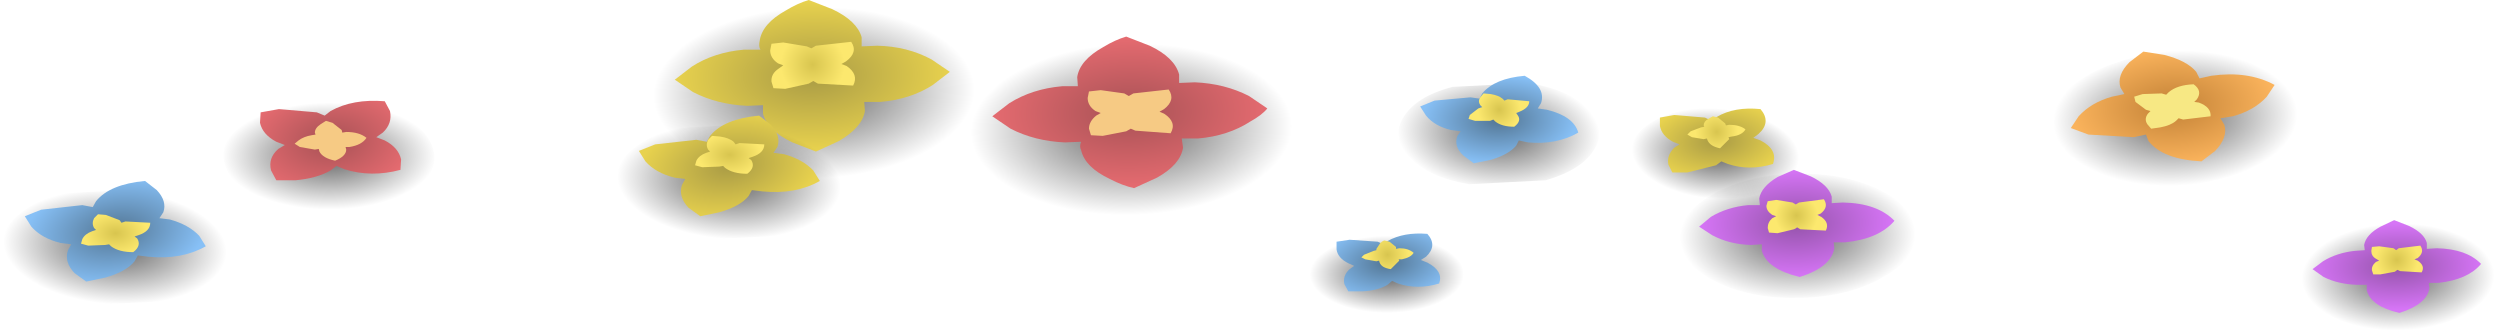 <?xml version="1.0" encoding="UTF-8" standalone="no"?>
<svg xmlns:xlink="http://www.w3.org/1999/xlink" height="25.3px" width="191.35px" xmlns="http://www.w3.org/2000/svg">
  <g transform="matrix(1.0, 0.0, 0.0, 1.0, 0.0, 0.0)">
    <use height="25.3" transform="matrix(1.0, 0.0, 0.0, 1.0, 0.0, 0.0)" width="191.35" xlink:href="#shape0"/>
  </g>
  <defs>
    <g id="shape0" transform="matrix(1.0, 0.0, 0.0, 1.0, 0.0, 0.0)">
      <path d="M175.95 7.1 Q177.0 9.1 175.0 11.1 173.0 13.1 169.1 13.9 165.15 14.75 161.65 13.9 158.15 13.05 157.05 11.05 156.0 9.05 158.05 7.05 160.05 5.1 163.95 4.25 167.85 3.4 171.4 4.25 174.9 5.1 175.95 7.1" fill="url(#gradient0)" fill-rule="evenodd" stroke="none"/>
      <path d="M169.25 5.8 Q172.05 5.4 174.1 6.5 L173.5 7.4 Q172.55 8.45 170.9 8.9 L169.95 9.05 170.25 9.55 Q170.55 10.5 169.55 11.55 L168.5 12.35 Q165.55 12.2 164.45 10.8 L164.25 10.3 163.3 10.5 159.85 10.3 158.5 9.8 159.1 8.9 Q160.05 7.85 161.65 7.4 L162.6 7.2 162.3 6.7 Q162.0 5.75 163.0 4.75 L164.05 3.95 165.65 4.2 Q167.4 4.65 168.1 5.5 L168.35 6.0 169.25 5.8" fill="url(#gradient1)" fill-rule="evenodd" stroke="none"/>
      <path d="M163.45 7.8 L163.35 7.4 164.0 7.2 165.45 7.15 165.8 7.25 166.0 7.05 Q166.65 6.5 167.9 6.45 168.6 6.95 168.15 7.6 L167.95 7.8 168.3 7.85 Q169.25 8.2 169.2 8.9 L167.1 9.15 166.75 9.05 166.55 9.25 Q166.15 9.6 165.35 9.75 L164.65 9.85 164.35 9.5 Q164.1 9.1 164.4 8.7 L164.6 8.5 164.25 8.4 163.45 7.8" fill="#f7e884" fill-rule="evenodd" stroke="none"/>
      <path d="M99.35 9.5 Q99.5 12.25 95.85 14.35 92.25 16.4 86.95 16.6 81.7 16.75 77.9 14.9 74.05 13.05 73.9 10.3 73.75 7.5 77.4 5.45 81.0 3.35 86.3 3.2 91.55 3.05 95.4 4.9 99.2 6.75 99.35 9.5" fill="url(#gradient2)" fill-rule="evenodd" stroke="none"/>
      <path d="M88.0 3.5 Q89.9 4.4 90.25 5.7 L90.25 6.35 91.45 6.3 Q93.75 6.4 95.6 7.35 L97.0 8.3 Q96.6 8.8 95.7 9.3 94.0 10.4 91.7 10.6 L90.45 10.6 90.55 11.3 Q90.35 12.6 88.55 13.6 L86.8 14.4 Q85.9 14.2 84.95 13.7 83.05 12.8 82.75 11.5 82.6 11.2 82.75 10.85 L81.5 10.9 Q79.2 10.8 77.35 9.85 L75.95 8.9 77.25 7.9 Q79.0 6.8 81.3 6.6 L82.5 6.6 82.45 5.9 Q82.65 4.6 84.45 3.6 85.35 3.05 86.2 2.8 L88.0 3.5" fill="url(#gradient3)" fill-rule="evenodd" stroke="none"/>
      <path d="M89.45 6.85 Q90.0 7.65 89.1 8.35 L88.75 8.55 89.1 8.7 Q90.1 9.35 89.6 10.2 L86.9 10.0 86.55 9.85 86.2 10.05 84.4 10.4 83.5 10.35 83.35 9.85 Q83.35 9.3 83.9 8.85 L84.25 8.65 83.85 8.5 Q83.25 8.1 83.25 7.5 L83.35 7.0 84.25 6.9 86.05 7.15 86.4 7.35 86.75 7.15 89.45 6.85" fill="#f6ca84" fill-rule="evenodd" stroke="none"/>
      <path d="M31.65 14.6 Q29.65 16.05 26.4 16.3 23.1 16.55 20.4 15.45 17.7 14.35 17.2 12.55 16.7 10.75 18.7 9.3 20.7 7.85 24.0 7.65 27.3 7.4 29.95 8.5 32.65 9.6 33.15 11.4 33.65 13.15 31.65 14.6" fill="url(#gradient4)" fill-rule="evenodd" stroke="none"/>
      <path d="M29.45 7.75 L29.85 8.5 Q30.05 9.45 29.3 10.15 L28.8 10.5 29.45 10.75 Q30.5 11.3 30.7 12.2 L30.65 13.0 Q28.4 13.6 26.35 12.95 L25.75 12.7 25.3 13.05 Q24.25 13.65 22.6 13.8 L21.15 13.8 20.75 13.05 Q20.5 12.1 21.3 11.4 L21.8 11.1 21.15 10.85 Q20.1 10.3 19.9 9.4 L19.95 8.6 21.35 8.35 24.25 8.6 24.85 8.85 25.3 8.5 Q27.0 7.55 29.45 7.75" fill="url(#gradient5)" fill-rule="evenodd" stroke="none"/>
      <path d="M23.85 10.35 L24.15 10.3 24.1 10.15 Q24.1 9.8 24.55 9.5 L24.95 9.25 25.45 9.4 26.15 9.95 26.2 10.15 26.5 10.1 Q27.5 10.1 28.05 10.55 27.7 11.1 26.75 11.25 L26.45 11.25 26.5 11.45 Q26.5 11.95 25.65 12.3 24.7 12.1 24.45 11.6 L24.4 11.4 24.1 11.45 22.95 11.25 22.55 11.0 22.85 10.75 Q23.25 10.45 23.85 10.35" fill="#f6ca84" fill-rule="evenodd" stroke="none"/>
      <path d="M75.05 6.7 Q75.15 9.45 71.55 11.55 67.9 13.6 62.65 13.8 57.35 13.95 53.55 12.1 49.7 10.25 49.6 7.5 49.45 4.75 53.1 2.65 56.7 0.55 61.95 0.4 67.25 0.25 71.05 2.1 74.9 3.95 75.05 6.7" fill="url(#gradient6)" fill-rule="evenodd" stroke="none"/>
      <path d="M52.95 5.1 Q54.65 4.0 56.95 3.8 L58.2 3.8 Q58.05 3.55 58.15 3.1 58.35 1.8 60.15 0.8 61.05 0.25 61.9 0.0 L63.7 0.7 Q65.6 1.6 65.95 2.85 L65.95 3.55 67.15 3.5 Q69.45 3.55 71.3 4.55 L72.7 5.5 71.4 6.5 Q69.7 7.6 67.4 7.8 L66.15 7.8 66.2 8.5 Q66.0 9.75 64.2 10.8 L62.45 11.6 60.65 10.9 Q58.75 10.0 58.4 8.7 L58.4 8.05 57.2 8.1 Q54.9 8.0 53.05 7.05 L51.65 6.1 52.95 5.1" fill="url(#gradient7)" fill-rule="evenodd" stroke="none"/>
      <path d="M62.45 3.5 L65.15 3.2 Q65.7 4.0 64.75 4.7 L64.4 4.9 64.8 5.05 Q65.75 5.7 65.3 6.55 L62.6 6.4 62.25 6.2 61.9 6.4 60.1 6.8 59.2 6.75 59.05 6.25 Q59.0 5.65 59.6 5.25 L59.95 5.0 59.55 4.85 Q58.95 4.45 58.95 3.85 L59.05 3.35 59.95 3.25 61.75 3.55 62.1 3.7 62.45 3.5" fill="url(#gradient8)" fill-rule="evenodd" stroke="none"/>
      <path d="M64.2 15.3 Q63.1 17.15 59.9 18.05 L53.25 18.35 Q49.75 17.8 48.05 16.1 46.35 14.4 47.45 12.55 48.55 10.7 51.75 9.8 L58.4 9.45 Q61.9 10.05 63.55 11.75 65.25 13.45 64.2 15.3" fill="url(#gradient9)" fill-rule="evenodd" stroke="none"/>
      <path d="M57.3 15.0 Q56.65 15.8 55.05 16.25 L53.6 16.55 52.7 15.9 Q51.9 15.05 52.2 14.15 L52.45 13.7 51.65 13.6 Q50.2 13.25 49.4 12.35 L48.9 11.55 50.15 11.05 53.3 10.7 54.1 10.85 54.35 10.4 Q55.4 9.1 58.1 8.85 L59.0 9.55 Q59.8 10.4 59.5 11.25 L59.2 11.7 60.0 11.8 Q61.45 12.2 62.25 13.05 L62.75 13.85 Q60.9 14.9 58.35 14.65 L57.55 14.55 57.3 15.0" fill="url(#gradient10)" fill-rule="evenodd" stroke="none"/>
      <path d="M57.2 13.3 Q56.1 13.3 55.5 12.85 L55.35 12.7 55.05 12.75 53.75 12.8 53.2 12.65 53.3 12.3 Q53.5 11.9 54.05 11.7 L54.35 11.6 54.2 11.45 Q54.0 11.1 54.2 10.7 L54.5 10.4 55.1 10.45 Q55.8 10.55 56.15 10.85 L56.3 11.05 56.6 10.95 58.5 11.05 Q58.5 11.7 57.6 12.0 L57.3 12.1 57.5 12.25 Q57.85 12.8 57.2 13.3" fill="url(#gradient11)" fill-rule="evenodd" stroke="none"/>
      <path d="M136.55 13.9 Q134.95 15.05 132.25 15.25 129.55 15.45 127.4 14.55 125.25 13.65 124.85 12.2 124.45 10.75 126.05 9.6 127.6 8.45 130.3 8.25 132.95 8.05 135.15 8.9 137.35 9.8 137.75 11.25 138.15 12.75 136.55 13.9" fill="url(#gradient12)" fill-rule="evenodd" stroke="none"/>
      <path d="M131.4 8.95 Q132.75 8.15 134.75 8.35 135.6 9.35 134.6 10.25 L134.2 10.55 134.75 10.75 Q136.1 11.45 135.7 12.55 133.9 13.1 132.25 12.55 L131.75 12.35 131.35 12.65 129.15 13.2 128.0 13.2 127.7 12.6 Q127.55 11.9 128.15 11.3 L128.55 11.05 128.05 10.85 Q127.2 10.4 127.05 9.65 L127.05 9.0 128.15 8.8 130.5 9.0 131.0 9.25 131.4 8.95" fill="url(#gradient13)" fill-rule="evenodd" stroke="none"/>
      <path d="M129.15 10.3 L129.4 10.05 130.2 9.75 130.45 9.7 130.4 9.6 Q130.4 9.3 130.75 9.1 L131.1 8.9 131.5 9.0 132.05 9.45 132.1 9.6 132.35 9.55 Q133.15 9.55 133.6 9.9 133.35 10.35 132.55 10.45 L132.3 10.5 132.35 10.65 131.65 11.35 Q130.9 11.2 130.7 10.75 L130.65 10.6 130.4 10.65 129.5 10.5 129.15 10.3" fill="url(#gradient14)" fill-rule="evenodd" stroke="none"/>
      <path d="M146.65 17.75 Q146.75 19.75 144.15 21.2 141.6 22.7 137.85 22.8 134.1 22.9 131.4 21.6 128.7 20.3 128.6 18.3 128.5 16.35 131.05 14.9 133.65 13.4 137.35 13.3 141.1 13.2 143.8 14.5 146.55 15.8 146.65 17.75" fill="url(#gradient15)" fill-rule="evenodd" stroke="none"/>
      <path d="M134.65 15.2 Q134.8 14.3 136.05 13.55 L137.3 13.0 138.6 13.5 Q139.95 14.15 140.2 15.05 L140.2 15.55 141.05 15.5 Q143.7 15.55 145.0 16.9 143.8 18.3 141.2 18.55 L140.35 18.55 140.4 19.0 Q140.15 20.45 137.75 21.2 135.25 20.6 134.85 19.2 L134.85 18.7 134.0 18.75 Q132.35 18.7 131.05 18.0 L130.05 17.35 130.95 16.6 Q132.2 15.85 133.8 15.7 L134.7 15.7 134.65 15.2" fill="url(#gradient16)" fill-rule="evenodd" stroke="none"/>
      <path d="M137.45 15.65 L137.7 15.5 139.6 15.25 Q140.0 15.85 139.35 16.35 L139.1 16.45 139.4 16.6 Q140.05 17.05 139.75 17.65 L137.8 17.55 137.55 17.4 Q137.45 17.5 137.3 17.55 L136.05 17.85 135.4 17.8 135.3 17.45 Q135.3 17.0 135.65 16.7 L135.95 16.55 135.65 16.45 Q135.2 16.15 135.2 15.75 L135.3 15.4 135.95 15.3 137.2 15.5 137.45 15.65" fill="url(#gradient17)" fill-rule="evenodd" stroke="none"/>
      <path d="M191.35 20.95 Q191.45 22.65 189.2 23.95 187.0 25.2 183.75 25.3 180.55 25.4 178.2 24.3 175.85 23.15 175.75 21.45 175.65 19.75 177.85 18.45 180.05 17.2 183.3 17.1 186.55 17.0 188.9 18.15 191.25 19.25 191.35 20.95" fill="url(#gradient18)" fill-rule="evenodd" stroke="none"/>
      <path d="M177.0 20.6 L177.8 20.0 Q178.85 19.35 180.25 19.2 L181.0 19.15 180.95 18.75 Q181.1 17.95 182.2 17.35 L183.25 16.85 184.4 17.3 Q185.55 17.85 185.75 18.6 L185.75 19.05 186.5 19.0 Q188.8 19.05 189.9 20.2 188.9 21.4 186.65 21.65 L185.9 21.65 185.95 22.05 Q185.75 23.3 183.65 23.95 181.45 23.45 181.15 22.2 L181.15 21.8 180.4 21.8 Q178.95 21.75 177.85 21.2 L177.0 20.6" fill="url(#gradient19)" fill-rule="evenodd" stroke="none"/>
      <path d="M181.5 19.2 L181.55 18.9 182.1 18.85 183.2 19.0 183.4 19.15 183.6 19.0 185.25 18.8 Q185.6 19.3 185.05 19.75 L184.8 19.85 185.05 19.95 Q185.65 20.35 185.35 20.85 L183.7 20.75 183.5 20.65 183.3 20.8 182.2 21.0 181.65 21.0 181.55 20.7 Q181.5 20.35 181.85 20.05 L182.1 19.95 181.85 19.8 Q181.5 19.6 181.5 19.2" fill="url(#gradient20)" fill-rule="evenodd" stroke="none"/>
      <path d="M17.2 20.3 Q16.1 22.15 12.9 23.05 L6.25 23.35 Q2.75 22.8 1.05 21.1 -0.65 19.4 0.45 17.55 1.55 15.7 4.75 14.8 L11.4 14.45 Q14.9 15.05 16.55 16.75 18.25 18.45 17.2 20.3" fill="url(#gradient21)" fill-rule="evenodd" stroke="none"/>
      <path d="M6.6 21.55 L5.7 20.9 Q4.9 20.05 5.2 19.15 L5.45 18.7 4.65 18.6 Q3.2 18.25 2.4 17.35 L1.9 16.55 3.15 16.05 6.3 15.7 7.1 15.85 7.35 15.4 Q8.4 14.1 11.1 13.85 L12.0 14.55 Q12.8 15.4 12.5 16.25 L12.2 16.7 13.0 16.8 Q14.45 17.2 15.25 18.05 L15.75 18.85 Q13.9 19.9 11.35 19.65 L10.55 19.55 10.3 20.0 Q9.65 20.8 8.05 21.25 L6.6 21.55" fill="url(#gradient22)" fill-rule="evenodd" stroke="none"/>
      <path d="M6.2 18.65 L6.3 18.3 Q6.5 17.9 7.05 17.7 L7.35 17.6 7.2 17.45 Q7.0 17.1 7.2 16.7 L7.5 16.4 8.1 16.45 9.15 16.85 9.3 17.05 9.6 16.95 11.5 17.05 Q11.5 17.7 10.6 18.0 L10.3 18.1 10.5 18.25 Q10.85 18.8 10.2 19.3 9.1 19.3 8.5 18.85 L8.35 18.7 8.05 18.75 6.75 18.8 6.2 18.65" fill="url(#gradient23)" fill-rule="evenodd" stroke="none"/>
      <path d="M111.95 20.55 Q112.3 21.85 110.85 22.9 109.45 24.0 107.0 24.15 104.6 24.35 102.65 23.5 100.65 22.7 100.3 21.4 99.95 20.1 101.4 19.05 102.85 18.0 105.25 17.8 107.65 17.65 109.6 18.45 111.6 19.25 111.95 20.55" fill="url(#gradient24)" fill-rule="evenodd" stroke="none"/>
      <path d="M102.3 19.1 L102.3 18.5 103.3 18.35 105.45 18.5 105.9 18.7 106.2 18.45 Q107.45 17.75 109.25 17.9 110.05 18.8 109.15 19.65 L108.75 19.9 109.25 20.1 Q110.5 20.75 110.15 21.7 108.5 22.2 107.0 21.7 L106.55 21.5 106.2 21.8 Q105.45 22.25 104.25 22.3 L103.2 22.3 102.9 21.75 Q102.75 21.1 103.3 20.6 L103.65 20.35 103.2 20.15 Q102.4 19.75 102.3 19.1" fill="url(#gradient25)" fill-rule="evenodd" stroke="none"/>
      <path d="M105.65 18.6 Q105.8 18.45 105.95 18.4 L106.35 18.5 106.85 18.9 106.85 19.05 107.1 19.0 Q107.8 19.0 108.2 19.35 108.0 19.7 107.3 19.85 L107.05 19.85 107.1 19.95 106.45 20.6 Q105.75 20.5 105.6 20.1 L105.55 19.95 105.35 20.0 104.5 19.85 104.2 19.7 104.4 19.5 105.15 19.2 105.35 19.15 105.35 19.05 105.65 18.6" fill="url(#gradient26)" fill-rule="evenodd" stroke="none"/>
      <path d="M122.05 11.4 Q121.1 13.0 118.3 13.8 L112.45 14.1 Q109.4 13.6 107.95 12.1 106.45 10.6 107.4 9.0 108.35 7.4 111.15 6.65 L117.0 6.35 Q120.05 6.85 121.5 8.3 123.0 9.8 122.05 11.4" fill="url(#gradient27)" fill-rule="evenodd" stroke="none"/>
      <path d="M118.4 8.4 Q120.45 8.9 120.8 10.15 119.15 11.1 116.95 10.9 L116.25 10.75 116.05 11.15 Q115.45 11.85 114.05 12.25 L112.8 12.5 112.0 11.9 Q111.25 11.2 111.55 10.4 L111.8 10.05 111.05 9.95 Q109.8 9.65 109.15 8.85 L108.7 8.15 109.8 7.7 112.55 7.45 113.25 7.55 113.45 7.15 Q114.4 6.0 116.7 5.8 118.35 6.7 117.95 7.9 L117.7 8.3 118.4 8.4" fill="url(#gradient28)" fill-rule="evenodd" stroke="none"/>
      <path d="M112.9 9.25 L112.4 9.1 112.5 8.8 113.15 8.3 113.45 8.2 113.3 8.05 Q113.1 7.75 113.3 7.45 L113.55 7.15 114.1 7.2 Q114.7 7.3 115.0 7.55 L115.15 7.7 115.4 7.6 117.05 7.75 Q117.05 8.25 116.3 8.55 L116.05 8.65 116.15 8.8 Q116.5 9.25 115.9 9.7 114.95 9.7 114.45 9.3 L114.3 9.15 114.05 9.25 112.9 9.25" fill="url(#gradient29)" fill-rule="evenodd" stroke="none"/>
    </g>
    <radialGradient cx="0" cy="0" gradientTransform="matrix(0.011, -0.002, -0.003, -0.006, 166.5, 9.05)" gradientUnits="userSpaceOnUse" id="gradient0" r="819.2" spreadMethod="pad">
      <stop offset="0.0" stop-color="#000000" stop-opacity="0.62"/>
      <stop offset="1.0" stop-color="#000000" stop-opacity="0.0"/>
    </radialGradient>
    <radialGradient cx="0" cy="0" gradientTransform="matrix(0.009, -0.002, -0.003, -0.005, 166.3, 8.15)" gradientUnits="userSpaceOnUse" id="gradient1" r="819.2" spreadMethod="pad">
      <stop offset="0.0" stop-color="#c28136"/>
      <stop offset="1.0" stop-color="#fab35c"/>
    </radialGradient>
    <radialGradient cx="0" cy="0" gradientTransform="matrix(0.015, -5.0E-4, -4.0E-4, -0.008, 86.6, 9.9)" gradientUnits="userSpaceOnUse" id="gradient2" r="819.2" spreadMethod="pad">
      <stop offset="0.0" stop-color="#000000" stop-opacity="0.62"/>
      <stop offset="1.0" stop-color="#000000" stop-opacity="0.0"/>
    </radialGradient>
    <radialGradient cx="0" cy="0" gradientTransform="matrix(0.013, -4.0E-4, -4.0E-4, -0.007, 86.5, 8.6)" gradientUnits="userSpaceOnUse" id="gradient3" r="819.2" spreadMethod="pad">
      <stop offset="0.0" stop-color="#a75155"/>
      <stop offset="1.0" stop-color="#e56b70"/>
    </radialGradient>
    <radialGradient cx="0" cy="0" gradientTransform="matrix(0.008, 0.003, 0.006, -0.004, 25.2, 11.95)" gradientUnits="userSpaceOnUse" id="gradient4" r="819.2" spreadMethod="pad">
      <stop offset="0.0" stop-color="#000000" stop-opacity="0.62"/>
      <stop offset="1.0" stop-color="#000000" stop-opacity="0.0"/>
    </radialGradient>
    <radialGradient cx="0" cy="0" gradientTransform="matrix(0.006, 0.003, 0.005, -0.004, 25.3, 10.8)" gradientUnits="userSpaceOnUse" id="gradient5" r="819.2" spreadMethod="pad">
      <stop offset="0.0" stop-color="#a75155"/>
      <stop offset="1.0" stop-color="#e56b70"/>
    </radialGradient>
    <radialGradient cx="0" cy="0" gradientTransform="matrix(0.015, -5.0E-4, -4.0E-4, -0.008, 62.3, 7.1)" gradientUnits="userSpaceOnUse" id="gradient6" r="819.2" spreadMethod="pad">
      <stop offset="0.0" stop-color="#000000" stop-opacity="0.62"/>
      <stop offset="1.0" stop-color="#000000" stop-opacity="0.0"/>
    </radialGradient>
    <radialGradient cx="0" cy="0" gradientTransform="matrix(0.013, -4.0E-4, -4.0E-4, -0.007, 62.2, 5.8)" gradientUnits="userSpaceOnUse" id="gradient7" r="819.2" spreadMethod="pad">
      <stop offset="0.0" stop-color="#a99b45"/>
      <stop offset="1.0" stop-color="#e8d24e"/>
    </radialGradient>
    <radialGradient cx="0" cy="0" gradientTransform="matrix(0.003, 0.0, 0.0, -0.003, 62.2, 4.95)" gradientUnits="userSpaceOnUse" id="gradient8" r="819.2" spreadMethod="pad">
      <stop offset="0.0" stop-color="#d8c54f"/>
      <stop offset="1.0" stop-color="#fce86e"/>
    </radialGradient>
    <radialGradient cx="0" cy="0" gradientTransform="matrix(0.01, 0.002, 0.003, -0.005, 55.8, 13.9)" gradientUnits="userSpaceOnUse" id="gradient9" r="819.2" spreadMethod="pad">
      <stop offset="0.0" stop-color="#000000" stop-opacity="0.62"/>
      <stop offset="1.0" stop-color="#000000" stop-opacity="0.0"/>
    </radialGradient>
    <radialGradient cx="0" cy="0" gradientTransform="matrix(0.008, 0.001, 0.003, -0.005, 55.85, 12.7)" gradientUnits="userSpaceOnUse" id="gradient10" r="819.2" spreadMethod="pad">
      <stop offset="0.0" stop-color="#a99b45"/>
      <stop offset="1.0" stop-color="#e8d24e"/>
    </radialGradient>
    <radialGradient cx="0" cy="0" gradientTransform="matrix(0.003, 0.0, 0.0, -0.002, 55.85, 11.85)" gradientUnits="userSpaceOnUse" id="gradient11" r="819.2" spreadMethod="pad">
      <stop offset="0.0" stop-color="#d8c54f"/>
      <stop offset="1.0" stop-color="#fce86e"/>
    </radialGradient>
    <radialGradient cx="0" cy="0" gradientTransform="matrix(0.006, 0.003, 0.005, -0.003, 131.3, 11.75)" gradientUnits="userSpaceOnUse" id="gradient12" r="819.2" spreadMethod="pad">
      <stop offset="0.0" stop-color="#000000" stop-opacity="0.62"/>
      <stop offset="1.0" stop-color="#000000" stop-opacity="0.0"/>
    </radialGradient>
    <radialGradient cx="0" cy="0" gradientTransform="matrix(0.005, 0.002, 0.004, -0.003, 131.4, 10.8)" gradientUnits="userSpaceOnUse" id="gradient13" r="819.2" spreadMethod="pad">
      <stop offset="0.0" stop-color="#a99b45"/>
      <stop offset="1.0" stop-color="#e8d24e"/>
    </radialGradient>
    <radialGradient cx="0" cy="0" gradientTransform="matrix(0.002, 0.0, 0.0, -0.002, 131.4, 10.1)" gradientUnits="userSpaceOnUse" id="gradient14" r="819.2" spreadMethod="pad">
      <stop offset="0.0" stop-color="#d8c54f"/>
      <stop offset="1.0" stop-color="#fce86e"/>
    </radialGradient>
    <radialGradient cx="0" cy="0" gradientTransform="matrix(0.011, -3.0E-4, -3.0E-4, -0.006, 137.6, 18.05)" gradientUnits="userSpaceOnUse" id="gradient15" r="819.2" spreadMethod="pad">
      <stop offset="0.0" stop-color="#000000" stop-opacity="0.62"/>
      <stop offset="1.0" stop-color="#000000" stop-opacity="0.0"/>
    </radialGradient>
    <radialGradient cx="0" cy="0" gradientTransform="matrix(0.009, -3.0E-4, -3.0E-4, -0.005, 137.5, 17.1)" gradientUnits="userSpaceOnUse" id="gradient16" r="819.2" spreadMethod="pad">
      <stop offset="0.0" stop-color="#9453aa"/>
      <stop offset="1.0" stop-color="#d675f6"/>
    </radialGradient>
    <radialGradient cx="0" cy="0" gradientTransform="matrix(0.002, 0.0, 0.0, -0.002, 137.5, 16.5)" gradientUnits="userSpaceOnUse" id="gradient17" r="819.2" spreadMethod="pad">
      <stop offset="0.0" stop-color="#d8c54f"/>
      <stop offset="1.0" stop-color="#fce86e"/>
    </radialGradient>
    <radialGradient cx="0" cy="0" gradientTransform="matrix(0.009, -3.0E-4, -3.0E-4, -0.005, 183.55, 21.2)" gradientUnits="userSpaceOnUse" id="gradient18" r="819.2" spreadMethod="pad">
      <stop offset="0.0" stop-color="#000000" stop-opacity="0.62"/>
      <stop offset="1.0" stop-color="#000000" stop-opacity="0.0"/>
    </radialGradient>
    <radialGradient cx="0" cy="0" gradientTransform="matrix(0.008, -2.0E-4, -2.0E-4, -0.004, 183.45, 20.4)" gradientUnits="userSpaceOnUse" id="gradient19" r="819.2" spreadMethod="pad">
      <stop offset="0.0" stop-color="#9453aa"/>
      <stop offset="1.0" stop-color="#d675f6"/>
    </radialGradient>
    <radialGradient cx="0" cy="0" gradientTransform="matrix(0.002, 0.0, 0.0, -0.002, 183.45, 19.9)" gradientUnits="userSpaceOnUse" id="gradient20" r="819.2" spreadMethod="pad">
      <stop offset="0.0" stop-color="#d8c54f"/>
      <stop offset="1.0" stop-color="#fce86e"/>
    </radialGradient>
    <radialGradient cx="0" cy="0" gradientTransform="matrix(0.01, 0.002, 0.003, -0.005, 8.8, 18.9)" gradientUnits="userSpaceOnUse" id="gradient21" r="819.2" spreadMethod="pad">
      <stop offset="0.0" stop-color="#000000" stop-opacity="0.62"/>
      <stop offset="1.0" stop-color="#000000" stop-opacity="0.0"/>
    </radialGradient>
    <radialGradient cx="0" cy="0" gradientTransform="matrix(0.008, 0.001, 0.003, -0.005, 8.85, 17.7)" gradientUnits="userSpaceOnUse" id="gradient22" r="819.2" spreadMethod="pad">
      <stop offset="0.0" stop-color="#527593"/>
      <stop offset="1.0" stop-color="#87c0f6"/>
    </radialGradient>
    <radialGradient cx="0" cy="0" gradientTransform="matrix(0.003, 0.0, 0.0, -0.002, 8.85, 17.85)" gradientUnits="userSpaceOnUse" id="gradient23" r="819.2" spreadMethod="pad">
      <stop offset="0.0" stop-color="#d8c54f"/>
      <stop offset="1.0" stop-color="#fce86e"/>
    </radialGradient>
    <radialGradient cx="0" cy="0" gradientTransform="matrix(0.006, 0.002, 0.004, -0.003, 106.15, 21.0)" gradientUnits="userSpaceOnUse" id="gradient24" r="819.2" spreadMethod="pad">
      <stop offset="0.0" stop-color="#000000" stop-opacity="0.62"/>
      <stop offset="1.0" stop-color="#000000" stop-opacity="0.0"/>
    </radialGradient>
    <radialGradient cx="0" cy="0" gradientTransform="matrix(0.005, 0.002, 0.004, -0.003, 106.2, 20.1)" gradientUnits="userSpaceOnUse" id="gradient25" r="819.2" spreadMethod="pad">
      <stop offset="0.0" stop-color="#527593"/>
      <stop offset="1.0" stop-color="#87c0f6"/>
    </radialGradient>
    <radialGradient cx="0" cy="0" gradientTransform="matrix(0.002, 0.0, 0.0, -0.002, 106.2, 19.5)" gradientUnits="userSpaceOnUse" id="gradient26" r="819.2" spreadMethod="pad">
      <stop offset="0.0" stop-color="#d8c54f"/>
      <stop offset="1.0" stop-color="#fce86e"/>
    </radialGradient>
    <radialGradient cx="0" cy="0" gradientTransform="matrix(0.009, 0.002, 0.003, -0.005, 114.7, 10.2)" gradientUnits="userSpaceOnUse" id="gradient27" r="819.2" spreadMethod="pad">
      <stop offset="0.0" stop-color="#000000" stop-opacity="0.62"/>
      <stop offset="1.0" stop-color="#000000" stop-opacity="0.0"/>
    </radialGradient>
    <radialGradient cx="0" cy="0" gradientTransform="matrix(0.007, 0.001, 0.002, -0.004, 114.75, 9.15)" gradientUnits="userSpaceOnUse" id="gradient28" r="819.2" spreadMethod="pad">
      <stop offset="0.0" stop-color="#527593"/>
      <stop offset="1.0" stop-color="#87c0f6"/>
    </radialGradient>
    <radialGradient cx="0" cy="0" gradientTransform="matrix(0.002, 0.0, 0.0, -0.002, 114.75, 8.4)" gradientUnits="userSpaceOnUse" id="gradient29" r="819.2" spreadMethod="pad">
      <stop offset="0.0" stop-color="#d8c54f"/>
      <stop offset="1.0" stop-color="#fce86e"/>
    </radialGradient>
  </defs>
</svg>
